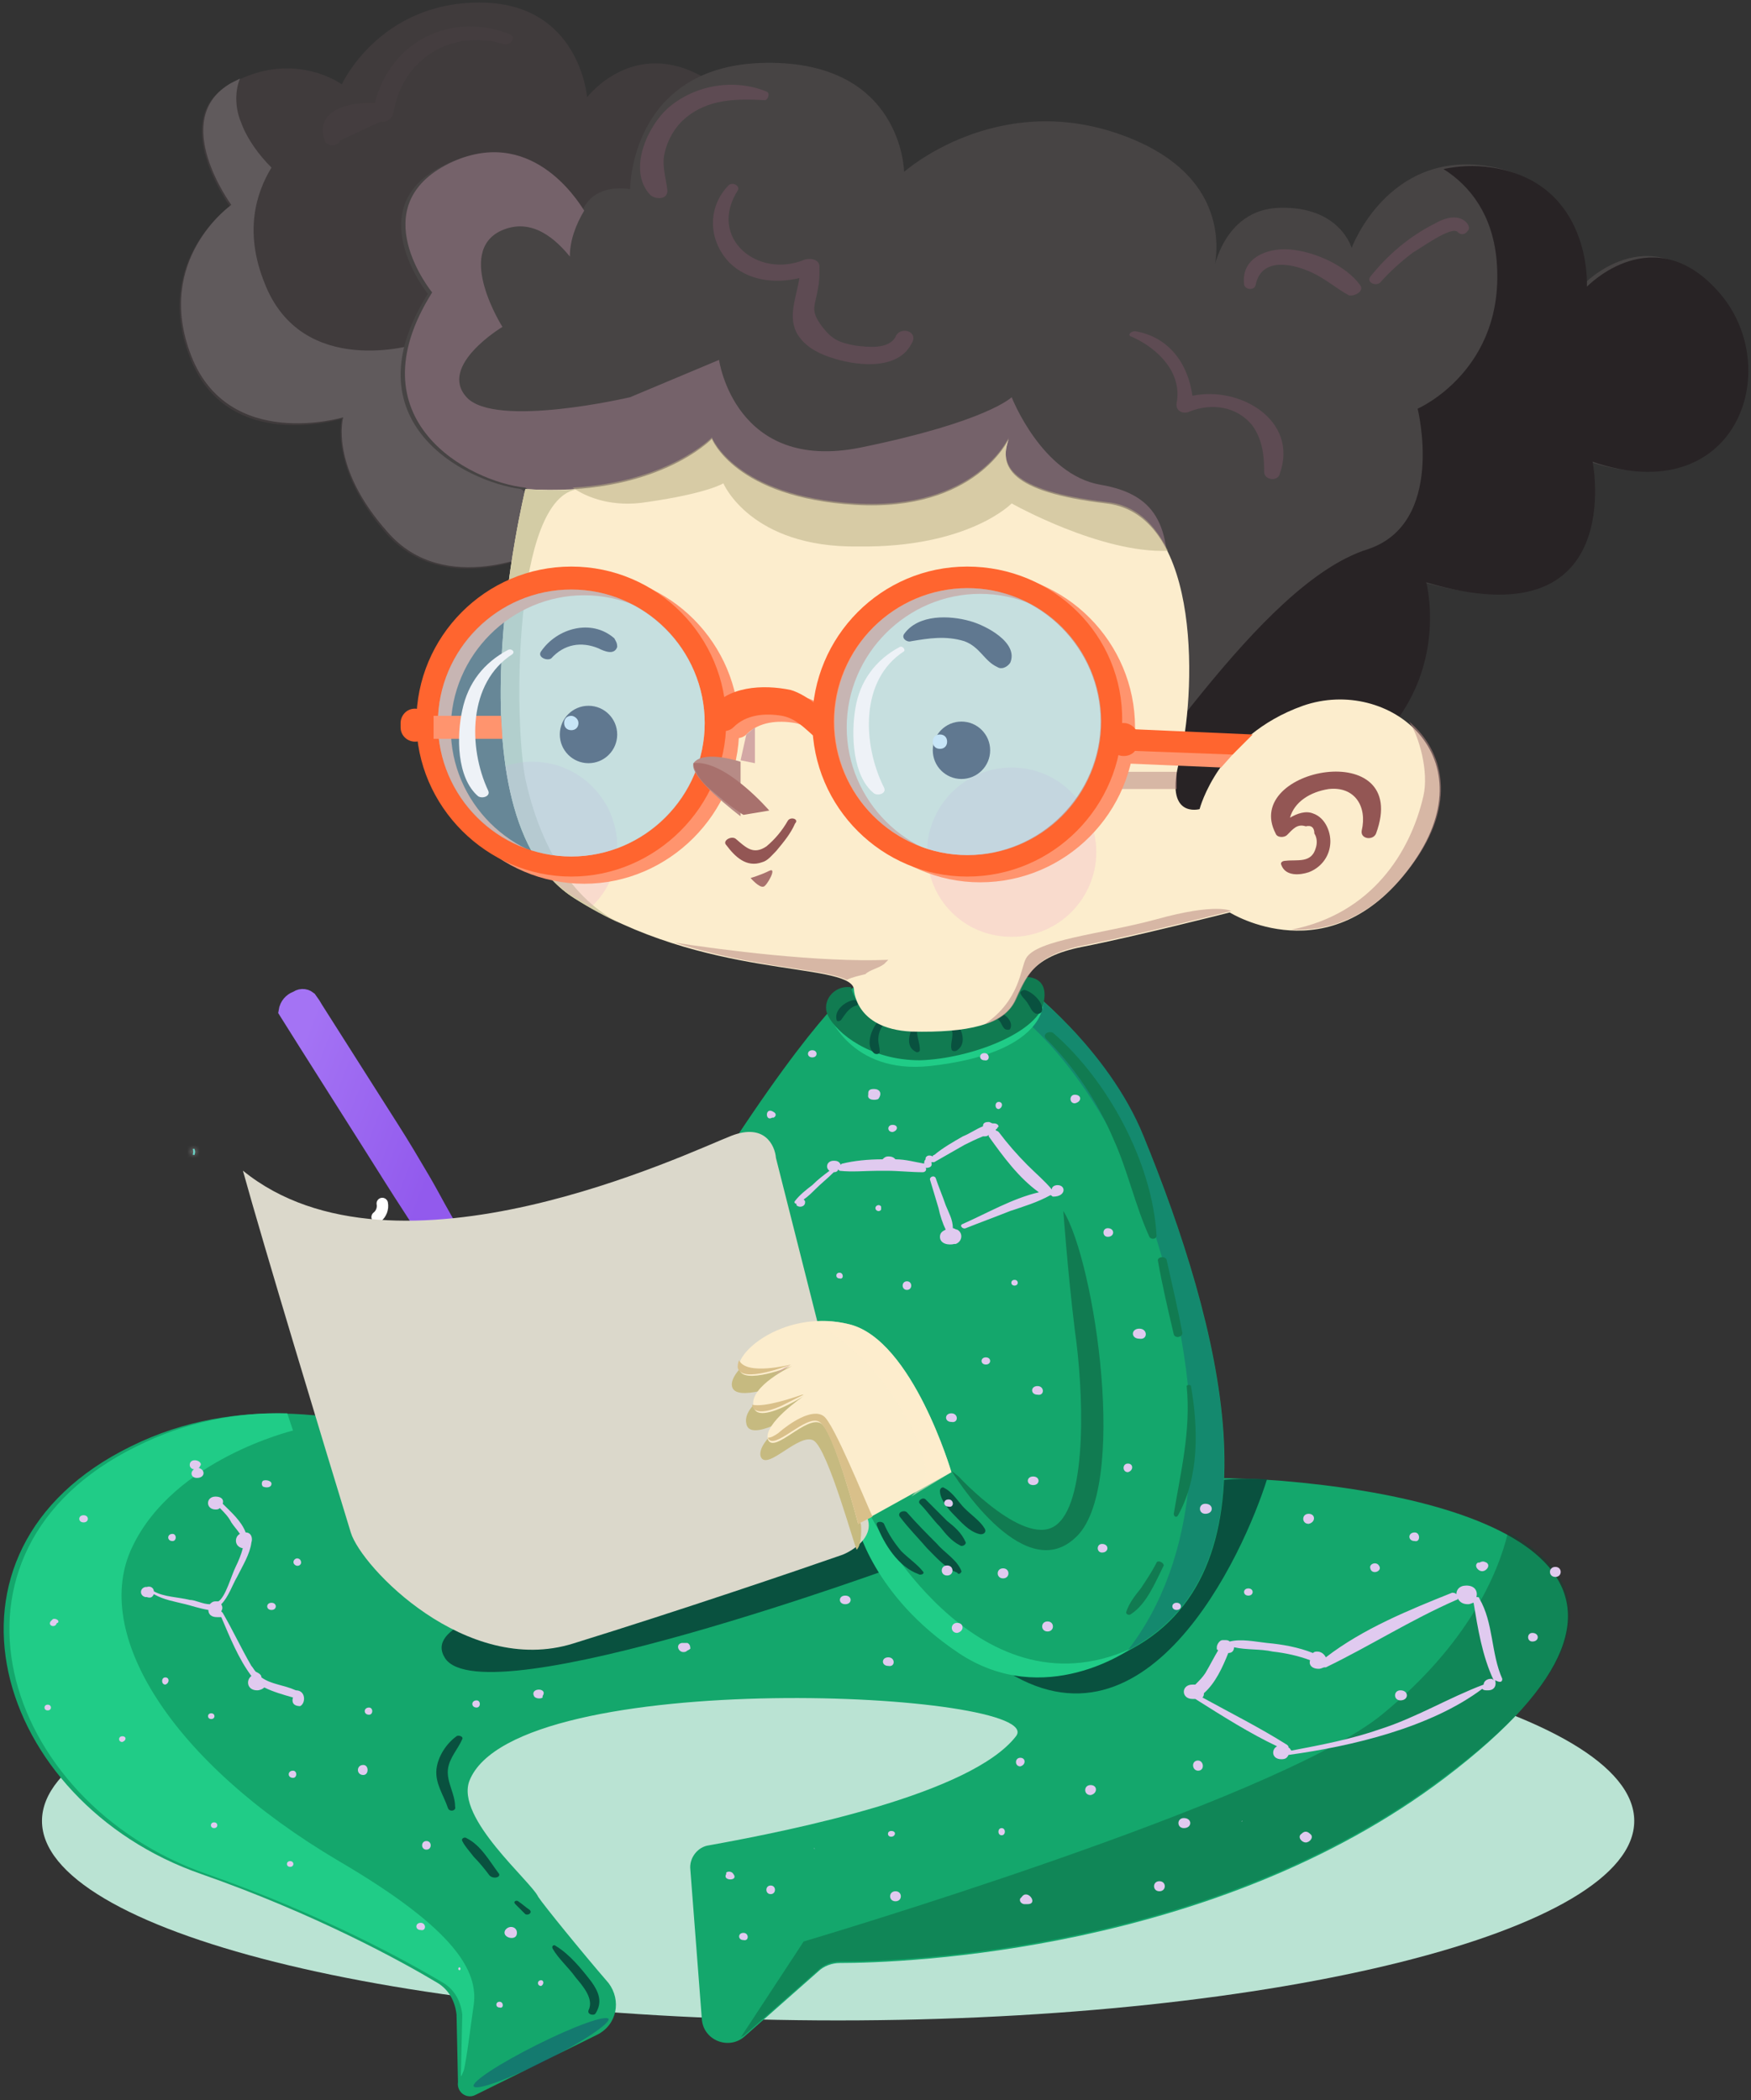 <svg width="276" height="331" viewBox="0 0 276 331" fill="none" xmlns="http://www.w3.org/2000/svg">
<rect x="0" y="0" width="276" height="331" fill="#333333" stroke="none"/>
<g clip-path="url(#clip0_0_882)">
<path d="M132.107 318.438C201.413 318.438 257.596 304.361 257.596 286.996C257.596 269.631 201.413 255.554 132.107 255.554C62.801 255.554 6.617 269.631 6.617 286.996C6.617 304.361 62.801 318.438 132.107 318.438Z" fill="#BAE3D3"/>
<path d="M73.996 280.662C81.232 262.339 165.57 266.637 160.143 273.649C153.134 282.697 125.549 288.352 111.756 290.841C109.948 291.067 108.591 292.876 108.817 294.686L110.626 318.211C110.852 321.604 114.922 323.187 117.409 320.925L128.94 310.746C129.845 309.841 131.202 309.389 132.332 309.389C142.733 309.389 191.572 307.579 227.749 280.209C268.901 248.994 237.02 236.326 201.973 233.386C170.77 230.898 151.551 240.398 151.551 240.398H93.894C93.894 240.398 54.325 211.218 20.635 227.957C-13.055 244.47 -0.845 284.055 31.714 295.365C49.803 301.698 63.369 309.163 69.022 312.556C70.831 313.687 71.735 315.496 71.962 317.532L72.188 328.164C71.962 329.747 73.544 330.878 74.901 330.199L94.12 320.699C97.285 319.116 97.964 315.27 95.929 312.556C91.633 307.579 85.754 300.341 84.85 298.984C83.719 296.496 71.735 286.543 73.996 280.662Z" fill="#14A76C"/>
<path d="M70.135 261.317C76.148 270.828 142.282 246.506 142.282 246.506L136.855 237.458C111.16 248.942 64.123 251.805 70.135 261.317Z" fill="#09513F"/>
<path opacity="0.34" d="M237.698 241.529C236.115 248.089 231.367 259.173 217.8 270.257C200.842 284.055 126.679 305.996 126.679 305.996L116.73 321.152C116.956 320.925 117.183 320.925 117.409 320.699L128.94 310.52C129.845 309.615 131.201 309.163 132.332 309.163C142.733 309.163 191.572 307.353 227.749 279.983C253.299 260.982 251.038 248.768 237.698 241.529Z" fill="#094930"/>
<path d="M72.64 327.259C72.867 327.033 72.867 326.807 73.093 326.354C73.545 324.771 74.449 317.306 74.675 315.949C75.354 310.747 71.962 304.187 53.421 293.329C26.967 277.721 14.305 257.363 20.862 243.791C27.419 229.993 46.186 225.469 46.186 225.469L45.281 222.755C37.368 222.529 29.228 224.112 21.54 227.957C-12.15 244.47 0.06 284.055 32.619 295.365C50.708 301.699 64.275 309.163 69.927 312.556C71.736 313.687 72.64 315.497 72.867 317.533L72.64 327.259Z" fill="#20CC87"/>
<path d="M166.697 256.685C166.697 256.685 170.088 231.351 199.708 233.16C196.091 244.696 180.489 279.531 156.748 262.114L166.697 256.685Z" fill="#09513F"/>
<path opacity="0.36" d="M95.929 318.211C95.477 317.532 90.502 319.342 84.623 322.283C78.745 325.223 74.222 328.164 74.675 328.842C75.127 329.521 80.101 327.711 85.98 324.771C91.859 321.83 96.155 318.89 95.929 318.211Z" fill="#152B75"/>
<path d="M93.216 312.33C91.633 310.294 89.824 308.032 87.563 306.675C87.337 306.449 86.885 306.675 87.111 307.127C88.016 308.711 89.598 310.068 90.729 311.651C91.859 313.009 93.668 315.044 92.764 316.854C92.538 317.533 93.668 317.759 93.894 317.306C95.025 315.497 94.347 313.913 93.216 312.33Z" fill="#09513F"/>
<path d="M83.493 301.02C82.815 300.568 82.362 300.115 81.684 299.663C81.458 299.437 80.78 299.663 81.232 300.115C81.684 300.568 82.362 301.246 82.815 301.699C83.267 301.925 83.945 301.472 83.493 301.02Z" fill="#09513F"/>
<path d="M78.518 295.139C77.161 293.329 75.805 290.841 73.543 289.71C73.317 289.484 72.639 289.71 72.865 290.162C73.317 291.067 73.996 291.746 74.674 292.651C75.578 293.556 76.483 294.686 77.161 295.591C77.839 296.27 79.196 295.817 78.518 295.139Z" fill="#09513F"/>
<path d="M70.604 278.852C70.83 277.043 72.186 275.686 72.865 274.102C73.091 273.65 72.186 273.424 71.96 273.65C70.378 274.781 69.021 276.817 68.795 278.852C68.569 281.114 69.925 282.924 70.604 284.96C70.83 285.638 71.96 285.412 71.734 284.734C71.734 282.698 70.378 280.888 70.604 278.852Z" fill="#09513F"/>
<path d="M134.594 155.574L161.274 155.121C161.274 155.121 174.615 165.074 180.267 179.098C192.477 208.957 202.2 246.958 178.458 259.852C148.838 275.912 135.498 240.172 135.498 240.172C135.498 240.172 50.934 237.458 50.708 236.553C50.482 235.648 47.995 199.004 47.995 199.004C47.995 199.004 90.955 219.136 109.496 189.504C127.81 160.098 134.594 155.574 134.594 155.574Z" fill="#14A76C"/>
<path opacity="0.24" d="M180.266 179.098C175.97 168.241 166.926 159.871 163.082 156.705L159.012 158.74C159.012 158.74 173.935 168.467 182.527 196.063C191.119 223.66 188.632 246.054 177.779 260.078C178.005 260.078 178.231 259.852 178.231 259.852C202.198 246.958 192.476 209.183 180.266 179.098Z" fill="#152B75"/>
<path d="M164.439 158.062C164.439 158.062 164.891 165.979 146.576 168.015C133.914 169.372 130.523 159.645 130.523 159.645L164.439 158.062Z" fill="#20CC87"/>
<path d="M151.099 232.708C151.099 232.708 161.953 244.47 166.701 240.172C171.449 236.101 170.771 218.909 169.414 209.635C168.284 200.361 167.605 190.861 167.605 190.861C172.58 198.778 178.006 234.97 169.414 242.434C161.048 250.125 149.969 231.803 149.969 231.803L151.099 232.708Z" fill="#117B51"/>
<path d="M137.308 239.041C137.308 239.041 153.588 270.935 178.234 259.852C178.234 259.852 164.667 269.578 151.101 260.53C137.534 251.482 135.047 240.172 135.047 240.172L137.308 239.041Z" fill="#20CC87"/>
<path d="M166.019 162.812C165.341 162.36 164.21 163.038 164.888 163.717C169.41 168.241 173.028 173.67 175.515 179.551C177.776 184.527 178.907 189.956 181.168 194.932C181.394 195.385 182.299 195.385 182.299 194.706C181.62 183.17 174.611 170.277 166.019 162.812Z" fill="#117B51"/>
<path d="M183.887 198.552C183.661 197.873 182.304 198.099 182.53 198.778C183.209 202.623 184.113 206.469 185.017 210.314C185.243 210.993 186.374 210.766 186.374 210.088C185.696 206.469 184.791 202.623 183.887 198.552Z" fill="#117B51"/>
<path d="M187.727 218.457C187.727 218.231 187.049 218.231 187.049 218.457C187.727 225.469 186.144 231.803 185.014 238.589C185.014 239.041 185.466 239.267 185.692 238.815C189.084 232.708 188.858 225.017 187.727 218.457Z" fill="#117B51"/>
<path d="M182.303 246.28C181.624 247.637 180.72 248.994 179.816 250.351C178.911 251.482 178.007 252.613 177.554 253.97C177.328 254.423 178.007 254.649 178.233 254.423C180.72 252.839 182.077 249.446 183.433 246.732C183.433 246.28 182.529 245.827 182.303 246.28Z" fill="#117B51"/>
<path d="M133.916 155.574C131.429 155.347 129.394 157.836 130.524 160.098C131.881 162.812 137.081 167.11 144.995 167.11C152.909 166.884 163.31 162.812 164.44 158.288C165.571 153.764 161.727 153.99 161.727 153.99C161.727 153.99 156.979 161.455 144.995 161.455C134.82 161.455 134.142 155.574 134.142 155.574H133.916Z" fill="#117B51"/>
<path d="M134.592 157.609C133.236 157.836 131.427 159.193 131.879 160.776C131.879 161.002 132.331 161.002 132.558 160.776C133.236 159.871 133.688 158.967 134.819 158.514C135.497 158.514 135.271 157.609 134.592 157.609Z" fill="#09513F"/>
<path d="M138.213 161.229C137.308 162.36 136.404 164.848 137.76 165.979C137.987 166.205 138.665 166.205 138.665 165.753C138.665 165.074 138.439 164.395 138.439 163.943C138.439 163.038 138.665 162.359 139.117 161.681C139.569 161.002 138.665 160.776 138.213 161.229Z" fill="#09513F"/>
<path d="M144.544 162.586C144.77 161.907 143.866 161.907 143.64 162.36C143.188 163.491 142.962 165.074 144.318 165.753C144.544 165.979 144.997 165.753 144.997 165.527C144.997 164.396 144.544 163.491 144.544 162.586Z" fill="#09513F"/>
<path d="M151.098 161.681C150.872 161.229 149.967 161.455 149.967 162.133C150.42 163.264 149.741 164.395 149.967 165.3C149.967 165.753 150.646 165.753 150.872 165.526C152.229 164.622 151.776 162.812 151.098 161.681Z" fill="#09513F"/>
<path d="M156.301 159.645C156.075 159.645 156.075 160.098 156.301 160.098C156.753 160.324 157.205 160.55 157.431 160.776C157.884 161.229 157.883 161.681 158.336 162.133C158.562 162.36 159.24 162.36 159.24 162.133C159.918 160.776 157.657 158.967 156.301 159.645Z" fill="#09513F"/>
<path d="M161.502 156.026C161.276 156.026 160.824 156.252 160.824 156.478C161.05 157.157 161.502 157.383 161.955 158.062C162.407 158.74 162.633 159.419 163.085 159.645C163.311 159.871 163.989 159.871 164.216 159.419C164.668 158.062 162.633 156.252 161.502 156.026Z" fill="#09513F"/>
<path d="M145.445 247.637C144.541 246.506 143.184 245.601 142.054 244.47C140.923 243.113 140.019 241.756 139.341 240.172C139.114 239.72 137.984 239.72 138.21 240.398C139.341 243.339 141.602 246.958 144.767 248.089C144.993 248.315 145.898 248.089 145.445 247.637Z" fill="#09513F"/>
<path d="M151.552 247.637C150.873 245.827 148.838 244.696 147.708 243.339C146.125 241.756 144.542 240.172 142.96 238.363C142.507 237.91 141.377 238.363 141.829 239.041C143.186 240.851 144.768 242.434 146.125 244.018C147.482 245.375 149.064 247.185 150.873 247.863C151.099 248.316 151.552 247.863 151.552 247.637Z" fill="#09513F"/>
<path d="M149.29 239.72C148.16 238.589 147.029 237.458 145.899 236.327C145.446 235.875 144.542 236.553 144.994 237.006C146.125 238.137 147.029 239.494 148.16 240.625C149.064 241.756 149.969 242.887 151.325 243.565C151.551 243.792 152.23 243.565 152.23 243.113C151.551 241.53 150.421 240.625 149.29 239.72Z" fill="#09513F"/>
<path d="M155.168 240.851C154.49 239.72 153.133 238.815 152.002 237.684C151.098 236.779 150.194 235.196 148.837 234.517C148.611 234.291 148.159 234.517 148.159 234.97C148.159 236.327 149.515 237.91 150.42 238.815C151.55 239.946 152.681 241.303 154.264 241.756C154.942 241.982 155.62 241.53 155.168 240.851Z" fill="#09513F"/>
<path d="M150.874 193.801C150.648 193.801 150.421 193.575 150.195 193.575C150.195 192.218 149.517 191.087 149.065 189.956C148.613 188.599 147.934 187.015 147.482 185.658C147.256 185.206 146.578 185.432 146.578 185.884C147.03 187.468 147.482 188.825 147.934 190.408C148.16 191.539 148.613 192.897 149.065 193.801C148.613 194.028 148.16 194.254 148.16 194.932C148.16 196.063 149.517 196.29 150.421 196.063C150.421 196.063 150.422 196.063 150.648 196.063C151.778 195.611 151.778 194.254 150.874 193.801Z" fill="#E0CAEF"/>
<path d="M166.697 186.789C166.245 186.789 165.793 187.015 165.793 187.468C164.662 186.111 163.305 184.98 161.949 183.622C160.366 182.039 158.783 180.229 157.427 178.42C157.201 178.194 156.974 178.194 156.974 178.194V177.967C156.974 177.967 157.2 177.967 157.2 177.741C157.653 177.515 157.2 177.063 156.748 177.063H156.522C156.296 177.063 156.07 176.836 155.844 176.836C155.166 176.836 154.939 177.063 154.939 177.515C153.809 177.967 152.905 178.646 151.774 179.098C150.191 180.003 148.608 180.908 147.252 182.039C147.026 182.039 147.026 182.265 147.026 182.265C146.573 182.039 146.121 182.039 145.895 182.491C145.895 182.491 145.895 182.491 145.895 182.718C145.669 182.944 145.669 183.17 145.669 183.396C144.312 183.17 142.73 182.718 141.147 182.718C140.921 182.491 140.695 182.265 140.016 182.265C139.564 182.265 139.338 182.491 139.112 182.718C136.851 182.718 134.59 182.944 132.781 183.396C132.781 183.396 132.555 183.396 132.555 183.622C132.329 183.17 132.103 182.944 131.424 182.944C130.294 182.944 130.068 184.075 130.746 184.527C129.842 185.206 128.937 185.884 128.033 186.789C127.128 187.468 125.998 188.373 125.319 189.277C125.093 189.504 125.319 189.73 125.545 189.73C125.545 189.73 125.545 189.73 125.545 189.956C125.998 190.408 126.902 190.182 126.902 189.504C126.902 189.277 126.902 189.277 126.676 189.051C127.354 188.599 128.033 187.92 128.485 187.468C129.389 186.563 130.52 185.658 131.424 184.753C131.876 184.753 132.103 184.527 132.103 184.301L132.329 184.527C134.364 184.753 136.399 184.527 138.434 184.527C138.66 184.527 138.886 184.527 139.112 184.527C139.338 184.527 139.338 184.527 139.564 184.527H139.79C141.599 184.527 143.634 184.753 145.443 184.753C145.895 184.753 146.121 184.301 145.895 184.075C146.573 184.075 147.026 183.849 146.8 183.17C147.026 183.17 147.026 183.17 147.252 183.17C148.835 182.265 150.417 181.36 152 180.456C152.904 180.003 153.809 179.551 154.939 179.098H155.166C155.392 179.098 155.618 179.098 155.844 178.872C155.844 178.872 155.844 178.872 155.844 179.098C158.105 182.265 160.592 185.658 163.758 187.92C159.688 188.825 155.392 191.313 151.774 192.897C151.096 193.123 151.774 193.801 152.226 193.575C154.487 192.67 156.974 191.766 159.235 190.861C161.27 190.182 163.531 189.504 165.566 188.373C165.793 188.373 165.793 188.599 166.019 188.599C168.054 188.599 168.054 186.789 166.697 186.789Z" fill="#E0CAEF"/>
<path d="M155.395 213.933C154.491 213.933 154.491 215.063 155.395 215.063C156.299 215.063 156.299 213.933 155.395 213.933Z" fill="#E0CAEF"/>
<path d="M159.916 201.718C159.238 201.718 159.238 202.623 159.916 202.623C160.594 202.623 160.594 201.718 159.916 201.718Z" fill="#E0CAEF"/>
<path d="M142.957 201.945C142.052 201.945 142.052 203.301 142.957 203.301C143.861 203.301 143.861 201.945 142.957 201.945Z" fill="#E0CAEF"/>
<path d="M138.889 190.182C138.889 190.182 138.663 190.182 138.889 190.182C138.663 189.73 137.985 189.956 137.985 190.408C137.985 190.86 138.663 191.086 138.889 190.634C138.889 190.408 138.889 190.408 138.889 190.182Z" fill="#E0CAEF"/>
<path d="M132.331 200.587C131.653 200.587 131.653 201.492 132.331 201.492C133.009 201.718 133.009 200.587 132.331 200.587Z" fill="#E0CAEF"/>
<path d="M121.929 175.253C120.572 174.348 120.572 176.835 121.703 176.157C121.703 176.157 121.703 176.157 121.929 176.157C122.381 175.931 122.381 175.479 121.929 175.253Z" fill="#E0CAEF"/>
<path d="M128.033 165.526C127.129 165.526 127.129 166.657 128.033 166.657C128.937 166.657 128.937 165.526 128.033 165.526Z" fill="#E0CAEF"/>
<path d="M140.698 177.289C139.794 177.289 139.794 178.419 140.698 178.419C141.603 178.193 141.603 177.289 140.698 177.289Z" fill="#E0CAEF"/>
<path d="M162.854 232.708C161.724 232.708 161.724 234.064 162.854 234.064C163.984 234.064 163.984 232.708 162.854 232.708Z" fill="#E0CAEF"/>
<path d="M163.535 218.457C162.405 218.457 162.405 219.814 163.535 219.814C164.665 220.04 164.665 218.457 163.535 218.457Z" fill="#E0CAEF"/>
<path d="M149.968 222.755C148.837 222.755 148.837 224.111 149.968 224.111C151.098 224.337 151.098 222.755 149.968 222.755Z" fill="#E0CAEF"/>
<path d="M46.637 266.411C46.637 266.411 46.41 266.411 46.637 266.411C44.602 265.507 42.793 265.507 41.21 264.376C41.21 263.923 40.758 263.697 40.306 263.471C40.08 263.245 39.853 262.792 39.627 262.566C38.044 259.852 36.688 256.911 35.105 254.197L34.879 253.971C35.105 253.518 35.105 253.292 34.879 252.84C36.01 251.709 36.688 249.673 37.366 248.542C38.271 246.732 39.401 244.922 39.627 243.113C39.853 242.434 39.627 241.53 38.723 241.53C38.045 239.72 36.462 238.363 35.105 237.006C35.331 236.327 34.879 235.875 33.975 235.875C32.392 235.875 32.392 237.91 33.975 237.91C34.201 237.91 34.427 237.91 34.653 237.684C35.331 238.363 36.01 239.041 36.462 239.946C36.914 240.625 37.366 241.077 37.819 241.756C36.914 242.208 36.914 243.792 38.271 244.018C38.045 244.923 37.592 246.053 37.14 246.958C36.462 248.315 35.557 251.708 34.427 252.387C34.201 252.387 34.201 252.387 33.975 252.387C33.522 252.387 33.296 252.613 33.07 252.84C31.94 252.84 30.809 252.161 29.905 252.161C28.096 251.708 25.835 251.709 24.252 250.804C24.252 250.351 23.8 249.899 23.122 250.125C23.122 250.125 23.122 250.125 22.895 250.125C21.991 250.351 21.991 251.482 22.895 251.709C22.895 251.709 22.895 251.709 23.122 251.709C23.8 251.935 24.026 251.708 24.252 251.256C25.835 252.161 27.418 252.387 29.226 252.84C30.131 253.066 31.487 253.518 32.844 253.744C32.844 254.423 33.296 254.875 34.201 254.875C34.427 254.875 34.653 254.875 34.879 254.875C36.236 258.042 37.592 261.435 39.627 264.15C38.723 264.828 38.949 266.411 40.532 266.411C40.984 266.411 41.436 266.185 41.662 265.959C43.019 266.638 44.602 267.09 46.184 267.542C45.958 268.221 46.184 268.9 47.315 268.9C48.219 268.447 48.219 266.411 46.637 266.411Z" fill="#E0CAEF"/>
<path d="M42.795 252.613C41.89 252.613 41.89 253.744 42.795 253.744C43.699 253.744 43.699 252.613 42.795 252.613Z" fill="#E0CAEF"/>
<path d="M47.315 245.827C46.637 245.149 45.732 246.279 46.636 246.731C47.089 246.958 47.767 246.505 47.315 245.827Z" fill="#E0CAEF"/>
<path d="M41.438 233.386C41.438 233.386 41.438 233.612 41.438 233.386C41.212 233.612 41.212 234.064 41.438 234.291C41.89 234.517 42.794 234.517 42.794 233.838C42.794 233.386 41.89 233.16 41.438 233.386Z" fill="#E0CAEF"/>
<path d="M33.297 270.031C32.619 270.031 32.619 270.935 33.297 270.935C33.975 270.935 33.975 270.031 33.297 270.031Z" fill="#E0CAEF"/>
<path d="M19.278 273.65C18.599 273.65 18.599 274.554 19.278 274.554C19.956 274.328 19.956 273.65 19.278 273.65Z" fill="#E0CAEF"/>
<path d="M26.061 264.376C25.383 264.376 25.383 265.506 26.061 265.506C26.74 265.28 26.74 264.376 26.061 264.376Z" fill="#E0CAEF"/>
<path d="M8.199 255.328C7.973 255.328 7.973 255.328 8.199 255.328C7.295 256.006 8.425 256.684 8.877 256.006C8.877 256.006 8.877 255.78 9.103 255.78C9.556 255.328 8.425 254.876 8.199 255.328Z" fill="#E0CAEF"/>
<path d="M7.52 268.674C6.842 268.674 6.842 269.578 7.52 269.578C8.199 269.578 8.199 268.674 7.52 268.674Z" fill="#E0CAEF"/>
<path d="M13.172 238.815C12.268 238.815 12.268 239.946 13.172 239.946C14.076 239.946 14.076 238.815 13.172 238.815Z" fill="#E0CAEF"/>
<path d="M31.262 231.351C31.262 231.351 31.488 231.351 31.488 231.124C31.714 230.898 31.714 230.672 31.488 230.446C31.036 229.993 29.905 229.993 29.905 230.898C29.905 231.351 30.357 231.577 30.583 231.577C29.905 232.029 30.131 232.934 31.036 232.934C32.392 232.934 32.392 231.577 31.262 231.351Z" fill="#E0CAEF"/>
<path d="M27.192 241.756C26.288 241.756 26.288 242.886 27.192 242.886C27.87 242.886 27.87 241.756 27.192 241.756Z" fill="#E0CAEF"/>
<path d="M57.263 278.174C56.132 278.174 56.132 279.756 57.263 279.756C58.167 279.756 58.167 278.174 57.263 278.174Z" fill="#E0CAEF"/>
<path d="M58.168 269.126C57.264 269.126 57.264 270.256 58.168 270.256C58.846 270.256 58.846 269.126 58.168 269.126Z" fill="#E0CAEF"/>
<path d="M46.187 279.079C45.283 279.079 45.283 280.209 46.187 280.209C46.865 280.209 46.865 279.079 46.187 279.079Z" fill="#E0CAEF"/>
<path d="M45.734 293.329C45.055 293.329 45.055 294.234 45.734 294.234C46.412 294.234 46.412 293.329 45.734 293.329Z" fill="#E0CAEF"/>
<path d="M33.748 287.222C33.07 287.222 33.07 288.126 33.748 288.126C34.426 288.126 34.426 287.222 33.748 287.222Z" fill="#E0CAEF"/>
<path d="M66.309 303.056C65.405 303.056 65.405 304.186 66.309 304.186C67.213 304.412 67.213 303.056 66.309 303.056Z" fill="#E0CAEF"/>
<path d="M67.213 290.163C66.309 290.163 66.309 291.519 67.213 291.519C68.117 291.519 68.117 290.163 67.213 290.163Z" fill="#E0CAEF"/>
<path d="M79.649 304.187C78.971 305.317 81.231 305.995 81.457 304.865C81.683 303.735 80.327 303.282 79.649 304.187Z" fill="#E0CAEF"/>
<path d="M78.744 315.497C78.066 315.497 78.066 316.401 78.744 316.401C79.422 316.627 79.422 315.497 78.744 315.497Z" fill="#E0CAEF"/>
<path d="M72.412 310.068C72.186 310.068 72.186 310.52 72.412 310.52C72.637 310.52 72.637 310.068 72.412 310.068Z" fill="#E0CAEF"/>
<path d="M85.302 312.104C84.624 312.104 84.624 313.008 85.302 313.008C85.754 312.782 85.754 312.104 85.302 312.104Z" fill="#E0CAEF"/>
<path d="M84.172 267.316C84.398 267.768 85.302 267.768 85.528 267.542C85.528 267.542 85.528 267.542 85.528 267.316C86.433 265.959 83.494 265.959 84.172 267.316Z" fill="#E0CAEF"/>
<path d="M75.126 267.995C74.222 267.995 74.222 269.125 75.126 269.125C75.804 269.125 75.804 267.995 75.126 267.995Z" fill="#E0CAEF"/>
<path d="M108.362 258.947C108.136 258.947 107.684 258.947 107.458 258.947C106.328 259.173 107.006 260.755 108.136 260.303C108.362 260.077 108.588 260.077 108.814 259.851C108.814 259.625 108.815 259.173 108.362 258.947Z" fill="#E0CAEF"/>
<path d="M133.234 251.482C132.104 251.482 132.104 252.839 133.234 252.839C134.364 252.839 134.364 251.482 133.234 251.482Z" fill="#E0CAEF"/>
<path d="M140.018 261.209C138.888 261.209 138.888 262.565 140.018 262.565C141.149 262.791 141.149 261.209 140.018 261.209Z" fill="#E0CAEF"/>
<path d="M157.883 288.127C157.205 288.127 157.205 289.257 157.883 289.257C158.561 289.257 158.561 288.127 157.883 288.127Z" fill="#E0CAEF"/>
<path d="M160.822 277.043C159.917 277.043 159.917 278.399 160.822 278.399C161.726 278.173 161.726 277.043 160.822 277.043Z" fill="#E0CAEF"/>
<path d="M171.901 281.341C170.771 281.341 170.771 282.923 171.901 282.923C173.031 282.697 173.031 281.341 171.901 281.341Z" fill="#E0CAEF"/>
<path d="M128.261 291.293C128.261 291.293 128.261 291.518 128.261 291.293C128.485 291.518 128.485 291.293 128.261 291.293Z" fill="#E0CAEF"/>
<path d="M140.47 288.579C139.792 288.579 139.792 289.483 140.47 289.483C141.148 289.483 141.374 288.579 140.47 288.579Z" fill="#E0CAEF"/>
<path d="M141.15 298.08C140.02 298.08 140.02 299.662 141.15 299.662C142.28 299.662 142.28 298.08 141.15 298.08Z" fill="#E0CAEF"/>
<path d="M121.477 297.175C120.573 297.175 120.573 298.531 121.477 298.531C122.381 298.531 122.381 297.175 121.477 297.175Z" fill="#E0CAEF"/>
<path d="M117.182 304.639C116.278 304.639 116.278 305.77 117.182 305.77C118.086 305.996 118.086 304.639 117.182 304.639Z" fill="#E0CAEF"/>
<path d="M115.599 295.365C115.373 294.913 114.695 294.913 114.469 295.139V295.365C113.79 296.495 116.503 296.495 115.599 295.365Z" fill="#E0CAEF"/>
<path d="M236.795 264.602C234.986 260.53 235.438 255.78 233.177 251.935C233.177 251.709 232.951 251.709 232.725 251.709C232.951 250.804 232.499 249.899 231.142 249.899C230.012 249.899 229.559 250.578 229.559 251.256C229.333 251.03 229.107 251.03 228.881 251.03C222.098 253.744 214.862 256.685 208.984 261.209C208.757 260.757 208.305 260.304 207.627 260.304C207.401 260.304 207.175 260.304 206.949 260.53C204.688 259.626 202.2 259.173 199.713 258.947C197.678 258.721 195.643 258.268 193.834 258.721C193.608 258.495 193.382 258.495 192.93 258.495H192.704C192.252 258.495 191.799 259.173 191.799 259.626V259.852C191.799 260.078 192.026 260.078 192.026 260.078C191.347 261.209 190.669 262.566 189.991 263.697C189.538 264.376 189.086 264.828 188.408 265.507C188.182 265.507 188.182 265.507 187.956 265.507C186.147 265.507 186.147 267.769 187.956 267.769C188.182 267.769 188.408 267.769 188.408 267.769C192.704 270.483 197 273.198 201.296 275.233C200.391 275.686 200.391 277.269 201.974 277.269C202.653 277.269 202.879 277.043 203.105 276.591C213.053 275.233 225.489 272.293 233.629 266.185C233.855 266.412 234.082 266.412 234.534 266.412C235.664 266.412 235.89 265.507 235.664 264.828C236.569 265.281 236.795 265.054 236.795 264.602ZM234.986 264.602C234.308 264.602 233.855 265.054 233.855 265.507C228.429 267.543 223.228 270.709 217.576 272.519C213.054 274.102 208.305 275.007 203.557 275.912C203.331 275.686 203.331 275.46 203.105 275.46C203.105 275.233 203.105 275.233 202.879 275.007C198.583 272.293 194.06 270.031 189.538 267.543C189.764 267.316 189.764 267.09 189.764 266.864C191.573 265.281 192.704 262.792 193.608 260.53C194.287 260.53 194.513 260.078 194.513 259.626C196.548 260.078 198.583 259.852 200.618 260.304C202.653 260.53 204.687 260.983 206.496 261.661C206.27 262.34 206.723 263.019 207.853 263.019C208.305 263.019 208.531 262.792 208.757 262.792H208.984C215.993 259.399 222.324 255.328 229.559 252.161C229.785 252.161 229.786 251.935 229.786 251.935C230.012 252.387 230.464 252.84 231.368 252.84C231.82 252.84 232.047 252.613 232.273 252.613C232.951 256.685 233.629 260.983 235.438 264.828C235.212 264.602 235.212 264.602 234.986 264.602Z" fill="#E0CAEF"/>
<path d="M217.347 246.732C216.895 246.054 215.765 246.506 215.991 247.184C216.217 248.314 218.025 247.636 217.347 246.732Z" fill="#E0CAEF"/>
<path d="M206.269 238.589C205.139 238.589 205.139 240.171 206.269 240.171C207.399 239.945 207.399 238.589 206.269 238.589Z" fill="#E0CAEF"/>
<path d="M223.001 241.53C221.87 241.53 221.87 242.886 223.001 242.886C223.905 243.112 223.905 241.53 223.001 241.53Z" fill="#E0CAEF"/>
<path d="M196.771 250.351C195.866 250.351 195.866 251.482 196.771 251.482C197.675 251.482 197.675 250.351 196.771 250.351Z" fill="#E0CAEF"/>
<path d="M195.865 286.996C195.641 286.996 195.641 287.22 195.865 286.996C195.865 287.22 195.865 286.996 195.865 286.996Z" fill="#E0CAEF"/>
<path d="M188.631 277.495C187.727 277.721 187.953 279.078 188.857 279.078C189.987 279.078 189.761 277.269 188.631 277.495Z" fill="#E0CAEF"/>
<path d="M182.752 296.496C181.622 296.496 181.622 298.079 182.752 298.079C183.882 298.079 183.882 296.496 182.752 296.496Z" fill="#E0CAEF"/>
<path d="M206.495 289.031C206.043 288.579 205.59 288.579 205.138 289.031C204.46 289.483 205.138 290.388 205.817 290.388C206.495 290.388 207.173 289.483 206.495 289.031Z" fill="#E0CAEF"/>
<path d="M186.598 286.543C185.467 286.543 185.467 288.126 186.598 288.126C187.954 288.126 187.954 286.543 186.598 286.543Z" fill="#E0CAEF"/>
<path d="M161.048 298.984L160.822 299.21C160.596 299.662 161.048 300.114 161.5 300.114C161.726 300.114 161.726 300.114 161.952 300.114C163.761 300.114 161.952 297.628 161.048 298.984Z" fill="#E0CAEF"/>
<path d="M241.541 257.364C240.637 257.364 240.637 258.72 241.541 258.72C242.672 258.72 242.672 257.364 241.541 257.364Z" fill="#E0CAEF"/>
<path d="M220.742 266.411C219.612 266.411 219.612 267.994 220.742 267.994C222.099 267.994 222.099 266.411 220.742 266.411Z" fill="#E0CAEF"/>
<path d="M234.307 246.28C233.855 246.054 233.629 246.054 233.177 246.28C233.177 246.28 233.177 246.28 232.95 246.28C232.272 246.732 232.95 247.636 233.629 247.636C234.307 247.636 234.985 246.732 234.307 246.28Z" fill="#E0CAEF"/>
<path d="M245.159 246.958C244.029 246.958 244.029 248.541 245.159 248.541C246.289 248.541 246.289 246.958 245.159 246.958Z" fill="#E0CAEF"/>
<path d="M158.108 247.185C156.978 247.185 156.978 248.767 158.108 248.767C159.239 248.767 159.239 247.185 158.108 247.185Z" fill="#E0CAEF"/>
<path d="M165.118 255.554C163.988 255.554 163.988 257.136 165.118 257.136C166.249 257.136 166.249 255.554 165.118 255.554Z" fill="#E0CAEF"/>
<path d="M150.874 255.78C149.743 255.78 149.743 257.363 150.874 257.363C152.004 257.136 152.004 255.78 150.874 255.78Z" fill="#E0CAEF"/>
<path d="M149.289 246.732C148.158 246.732 148.158 248.315 149.289 248.315C150.419 248.315 150.419 246.732 149.289 246.732Z" fill="#E0CAEF"/>
<path d="M149.514 236.327C148.61 236.327 148.61 237.457 149.514 237.457C150.419 237.683 150.419 236.327 149.514 236.327Z" fill="#E0CAEF"/>
<path d="M173.708 243.339C172.804 243.339 172.804 244.696 173.708 244.696C174.838 244.696 174.838 243.339 173.708 243.339Z" fill="#E0CAEF"/>
<path d="M185.467 252.613C184.563 252.613 184.563 253.744 185.467 253.744C186.371 253.744 186.371 252.613 185.467 252.613Z" fill="#E0CAEF"/>
<path d="M189.987 237.006C188.857 237.006 188.857 238.588 189.987 238.588C191.343 238.588 191.343 237.006 189.987 237.006Z" fill="#E0CAEF"/>
<path d="M177.78 230.672C176.876 230.672 176.876 232.028 177.78 232.028C178.685 231.802 178.685 230.672 177.78 230.672Z" fill="#E0CAEF"/>
<path d="M174.612 193.575C173.708 193.575 173.708 194.932 174.612 194.932C175.742 194.932 175.742 193.575 174.612 193.575Z" fill="#E0CAEF"/>
<path d="M179.589 209.409C178.233 209.409 178.233 210.992 179.589 210.992C180.945 211.218 180.945 209.409 179.589 209.409Z" fill="#E0CAEF"/>
<path d="M169.414 172.539C168.51 172.539 168.51 173.895 169.414 173.895C170.545 173.669 170.545 172.539 169.414 172.539Z" fill="#E0CAEF"/>
<path d="M157.429 173.669C156.751 173.669 156.751 174.8 157.429 174.8C158.107 174.574 158.107 173.669 157.429 173.669Z" fill="#E0CAEF"/>
<path d="M155.168 165.979C154.263 165.979 154.263 167.109 155.168 167.109C156.072 167.335 156.072 165.979 155.168 165.979Z" fill="#E0CAEF"/>
<path d="M137.76 171.634C137.082 171.634 136.856 171.86 136.856 172.312V172.538C136.629 173.442 137.986 173.442 138.438 173.216C139.116 172.312 138.664 171.634 137.76 171.634Z" fill="#E0CAEF"/>
<path d="M73.428 194.425C73.531 194.353 73.639 194.288 73.751 194.23C77.42 192.998 80.657 197.042 80.657 197.042C79.288 196.163 78.653 196.137 76.77 196.886C74.887 197.634 73.393 195.609 73.393 195.609C73.276 195.556 73.168 195.484 73.072 195.398C73.259 195.103 73.381 194.771 73.428 194.425V194.425Z" fill="url(#paint0_linear_0_882)"/>
<path d="M71.532 195.079C71.795 194.671 71.928 194.194 71.915 193.709C72.254 193.82 72.588 193.948 72.914 194.093L72.54 195.329C72.203 195.256 71.871 195.165 71.532 195.079Z" fill="#4CD0C0"/>
<path d="M70.762 194.889L70.773 194.826L70.733 194.767C69.011 192.085 67.565 189.126 65.973 186.42C64.381 183.715 62.737 180.917 61.015 178.235C60.912 178.07 49.186 159.625 49.091 159.466C48.812 158.968 48.502 158.488 48.161 158.03C48.024 157.922 47.852 157.866 47.677 157.874C47.501 157.881 47.335 157.951 47.207 158.071L47.129 158.121C46.86 158.187 46.612 158.321 46.41 158.51C46.207 158.699 46.056 158.936 45.971 159.2L45.959 159.262L45.996 159.321C47.48 161.744 60.663 182.483 62.147 184.885C64.379 188.469 66.825 192.059 69.054 195.729L69.097 195.797L69.164 195.81C69.528 195.898 69.912 195.847 70.24 195.667C70.383 195.588 70.505 195.476 70.595 195.341C70.686 195.206 70.743 195.051 70.762 194.889ZM62.331 184.772C60.858 182.402 47.708 161.678 46.218 159.258C46.307 159.04 46.446 158.846 46.624 158.691C46.802 158.537 47.014 158.427 47.242 158.37L47.33 158.313C47.584 158.149 47.76 158.06 47.98 158.199C48.307 158.641 48.608 159.101 48.881 159.578L56.465 171.515L60.812 178.336C62.526 180.996 64.159 183.773 65.738 186.456C65.749 186.475 65.76 186.494 65.771 186.512C67.359 189.213 68.806 192.151 70.52 194.823C70.302 195.472 69.947 195.6 69.199 195.549C66.983 191.903 64.563 188.335 62.331 184.772Z" fill="url(#paint1_linear_0_882)"/>
<path d="M62.331 184.772C60.858 182.402 47.708 161.678 46.218 159.258C46.307 159.04 46.446 158.846 46.624 158.691C46.802 158.537 47.014 158.427 47.242 158.37L47.33 158.313C47.584 158.149 47.76 158.06 47.98 158.199C48.307 158.641 48.608 159.101 48.881 159.578L56.465 171.515L60.812 178.336C62.526 180.996 64.159 183.773 65.738 186.456L65.771 186.512C67.359 189.213 68.806 192.151 70.52 194.823C70.302 195.472 69.947 195.6 69.199 195.549C66.983 191.903 64.563 188.335 62.331 184.772Z" fill="url(#paint2_linear_0_882)"/>
<path d="M65.771 186.512C67.359 189.213 68.806 192.151 70.52 194.823C70.302 195.472 69.947 195.6 69.199 195.549C66.983 191.903 64.563 188.335 62.331 184.772C60.858 182.402 47.708 161.678 46.218 159.258C46.307 159.04 46.446 158.846 46.624 158.691C46.802 158.537 47.014 158.427 47.242 158.37L47.33 158.313C47.584 158.149 47.76 158.06 47.98 158.199C48.307 158.641 48.608 159.101 48.881 159.578L56.465 171.515L60.812 178.336C62.526 180.996 64.159 183.773 65.738 186.456M65.771 186.512L65.738 186.456M65.771 186.512C65.76 186.494 65.749 186.475 65.738 186.456M70.762 194.889L70.773 194.826L70.733 194.767C69.011 192.085 67.565 189.126 65.973 186.42C64.381 183.715 62.737 180.917 61.015 178.235C60.912 178.07 49.186 159.625 49.091 159.466C48.812 158.968 48.502 158.488 48.161 158.03C48.024 157.922 47.852 157.866 47.677 157.874C47.501 157.881 47.335 157.951 47.207 158.071L47.129 158.121C46.86 158.187 46.612 158.321 46.41 158.51C46.207 158.699 46.056 158.936 45.971 159.2L45.959 159.262L45.996 159.321C47.48 161.744 60.663 182.483 62.147 184.885C64.379 188.469 66.825 192.059 69.054 195.729L69.097 195.797L69.164 195.81C69.528 195.898 69.912 195.847 70.24 195.667C70.383 195.588 70.505 195.476 70.595 195.341C70.686 195.206 70.743 195.051 70.762 194.889Z" stroke="url(#paint3_linear_0_882)" stroke-width="4" stroke-miterlimit="10"/>
<mask id="path-116-inside-1_0_882" fill="white">
<path d="M30.639 182.058L30.373 181.978C30.436 181.842 30.47 181.694 30.471 181.544C30.472 181.394 30.441 181.245 30.38 181.108L30.625 181.039C30.703 181.197 30.744 181.371 30.747 181.547C30.749 181.723 30.713 181.898 30.639 182.058Z"/>
</mask>
<path d="M30.639 182.058L30.373 181.978C30.436 181.842 30.47 181.694 30.471 181.544C30.472 181.394 30.441 181.245 30.38 181.108L30.625 181.039C30.703 181.197 30.744 181.371 30.747 181.547C30.749 181.723 30.713 181.898 30.639 182.058Z" fill="#4CD0C0"/>
<path d="M30.639 182.058L31.549 182.474L31.186 183.269L30.349 183.015L30.639 182.058ZM30.373 181.978L30.083 182.934L28.979 182.6L29.466 181.555L30.373 181.978ZM30.38 181.108L29.467 181.515L28.997 180.46L30.108 180.146L30.38 181.108ZM30.625 181.039L30.353 180.077L31.156 179.85L31.523 180.599L30.625 181.039ZM30.349 183.015L30.083 182.934L30.663 181.021L30.929 181.101L30.349 183.015ZM29.466 181.555C29.469 181.549 29.471 181.542 29.471 181.535L31.471 181.553C31.468 181.846 31.403 182.135 31.279 182.4L29.466 181.555ZM29.471 181.535C29.471 181.528 29.47 181.521 29.467 181.515L31.294 180.701C31.413 180.969 31.474 181.259 31.471 181.553L29.471 181.535ZM30.108 180.146L30.353 180.077L30.898 182.001L30.652 182.07L30.108 180.146ZM31.523 180.599C31.666 180.89 31.742 181.209 31.747 181.533L29.747 181.561C29.746 181.532 29.74 181.504 29.727 181.479L31.523 180.599ZM31.747 181.533C31.751 181.858 31.684 182.179 31.549 182.474L29.729 181.643C29.741 181.617 29.747 181.589 29.747 181.561L31.747 181.533Z" fill="white" mask="url(#path-116-inside-1_0_882)"/>
<path d="M73.561 194.098L73.526 194.04L72.704 193.795L72.695 193.919C72.625 194.427 72.475 194.92 72.25 195.381L72.207 195.491L73.028 195.726L73.086 195.691C73.32 195.509 73.492 195.258 73.577 194.974C73.665 194.687 73.659 194.381 73.561 194.098V194.098ZM72.571 195.364C72.761 194.958 72.894 194.527 72.969 194.085L73.319 194.189C73.383 194.418 73.38 194.66 73.311 194.887C73.241 195.114 73.108 195.316 72.927 195.47L72.571 195.364Z" fill="#4CD0C0"/>
<path d="M59.441 191.822C59.758 191.573 60.002 191.242 60.146 190.864C60.289 190.487 60.328 190.078 60.257 189.681" stroke="white" stroke-width="1.8" stroke-linecap="round" stroke-linejoin="round"/>
<path d="M132.811 245.039C134.478 244.372 137.612 242.338 136.812 239.536C136.012 236.734 126.81 200.347 122.309 182.504C122.142 180.502 120.508 177 115.307 179.002C108.805 181.503 62.294 204.016 38.288 184.505C41.489 196.111 50.958 227.362 55.292 241.537C56.975 247.04 73.497 264.25 90.301 259.047C107.105 253.844 125.643 247.541 132.811 245.039Z" fill="#DBD8CB"/>
<path d="M135.723 240.398L128.714 210.992C120.8 210.766 114.921 216.195 115.373 218.457C115.825 221.171 123.739 218.004 123.739 218.004C123.739 218.004 116.956 221.171 117.634 224.338C118.086 227.505 125.548 222.755 125.548 222.755C125.548 222.755 119.217 227.052 119.895 229.541C120.8 232.029 126 225.695 128.261 227.052C130.522 228.41 134.818 244.244 135.045 244.244C135.949 243.339 135.723 240.398 135.723 240.398Z" fill="#C6BA80"/>
<path d="M135.271 240.172L149.968 232.029C149.968 232.029 143.863 211.219 133.914 208.731C123.965 206.242 115.825 213.028 116.504 215.743C116.956 218.457 124.87 215.29 124.87 215.29C124.87 215.29 118.087 218.457 118.765 221.624C119.217 224.791 126.679 220.041 126.679 220.041C126.679 220.041 120.348 224.338 121.026 226.827C121.93 229.315 127.131 222.981 129.392 224.338C131.427 225.469 135.271 240.172 135.271 240.172Z" fill="#FCEDCD"/>
<path opacity="0.55" d="M149.968 232.029C149.968 232.029 143.863 211.219 133.914 208.731C132.106 208.278 130.071 208.052 128.488 208.278C131.201 210.088 135.723 213.255 139.115 217.779C144.089 224.565 145.898 229.315 145.898 232.029C145.898 233.16 144.768 234.744 143.637 235.875L149.968 232.029Z" fill="#FCEDCD"/>
<path d="M137.53 239.041C136.173 236.101 131.425 224.338 129.842 223.207C128.033 221.85 124.416 224.338 122.607 225.922C121.928 226.374 121.476 226.6 121.024 226.6C121.928 228.862 127.129 222.755 129.164 224.112C131.425 225.469 135.269 240.172 135.269 240.172L137.53 239.041Z" fill="#D9C08A"/>
<path d="M118.539 221.398C118.765 222.981 121.026 222.529 123.061 221.624L126.678 219.814C126.678 219.814 126.678 219.814 126.452 219.814C125.096 220.267 120.574 221.85 118.539 221.398Z" fill="#D9C08A"/>
<path d="M116.504 214.386C116.278 214.838 116.278 215.291 116.278 215.517C116.731 218.231 124.644 215.064 124.644 215.064C124.644 215.064 117.635 216.874 116.504 214.386Z" fill="#D9C08A"/>
<path d="M124.645 215.064C124.645 215.064 123.288 215.742 121.932 216.647C123.514 215.969 124.645 215.064 124.645 215.064Z" fill="#D3A8A5"/>
<path d="M85.076 87.035C85.076 87.035 70.153 94.5 60.883 84.094C51.839 73.689 53.874 65.998 53.874 65.998C53.874 65.998 35.785 71.653 29.906 56.272C24.027 41.116 36.237 32.521 36.237 32.521C36.237 32.521 26.288 18.723 36.237 13.294C46.186 7.639 53.874 13.294 53.874 13.294C53.874 13.294 59.752 0.4 75.58 0.4C91.407 0.4 92.538 15.33 92.538 15.33C92.538 15.33 99.773 5.829 110.853 12.163C121.932 18.496 120.801 50.843 120.801 50.843L85.076 87.035Z" fill="#403B3C"/>
<path d="M76.709 69.618C67.665 59.212 65.63 54.236 65.63 54.236C65.63 54.236 47.542 59.891 41.663 44.509C38.497 36.592 40.306 30.485 42.793 26.413C40.758 24.378 38.95 21.889 38.045 19.401C37.141 17.365 36.914 14.651 37.819 12.389C37.367 12.615 36.914 12.841 36.462 13.068C26.514 18.723 36.462 32.294 36.462 32.294C36.462 32.294 24.253 40.89 30.131 56.045C36.01 71.201 54.099 65.772 54.099 65.772C54.099 65.772 51.838 73.463 61.108 83.868C70.152 94.273 85.302 86.809 85.302 86.809L96.833 75.272C94.798 76.403 85.075 79.57 76.709 69.618Z" fill="#605A5C"/>
<path d="M80.329 5.377C71.058 1.758 61.562 6.508 59.075 16.234C55.005 16.008 49.578 17.365 51.161 22.116C51.387 23.02 53.196 23.247 53.648 22.116C55.683 21.211 57.944 20.08 59.979 19.175C60.883 19.401 61.788 18.723 62.014 17.818C63.371 9.222 71.284 4.472 79.424 6.96C80.555 7.186 81.459 5.829 80.329 5.377Z" fill="#443D3F"/>
<path d="M82.135 77.082C73.317 75.951 54.776 66.451 67.438 46.319C67.438 46.319 56.359 32.521 70.151 25.961C83.944 19.175 91.632 33.652 91.632 33.652C91.632 33.652 92.762 28.902 99.319 29.806C99.319 29.806 99.319 10.127 120.8 9.901C142.28 9.675 142.506 27.092 142.506 27.092C142.506 27.092 156.977 14.199 176.648 21.211C196.319 28.223 191.119 43.378 191.119 43.378C191.119 43.378 192.476 32.973 201.746 32.747C211.242 32.521 213.051 39.081 213.051 39.081C213.051 39.081 218.704 23.699 234.532 26.187C250.359 28.675 249.455 44.962 249.455 44.962C249.455 44.962 259.856 33.878 270.03 46.093C280.205 58.081 272.518 80.475 249.907 72.558C249.907 72.558 255.56 101.059 223.678 91.559C223.678 91.559 228.201 108.298 212.373 119.834C196.546 131.37 190.667 142.906 166.699 133.18C143.184 123.679 82.135 77.082 82.135 77.082Z" fill="#474444"/>
<path d="M250.135 45.188C250.135 45.188 251.039 28.902 235.212 26.414C232.272 25.961 229.785 26.187 227.524 26.64C231.82 29.354 235.212 33.878 235.89 40.89C237.473 58.308 223.454 64.415 223.454 64.415C223.454 64.415 227.976 82.511 215.54 86.583C198.356 92.012 178.911 125.263 169.188 134.085C191.799 142.68 197.904 131.37 213.505 120.06C229.333 108.524 224.811 91.785 224.811 91.785C256.692 101.286 251.039 72.785 251.039 72.785C273.65 80.475 281.338 58.308 271.163 46.319C260.762 34.104 250.135 45.188 250.135 45.188Z" fill="#282325"/>
<path d="M173.482 76.404C164.212 74.82 159.464 62.605 159.464 62.605C159.464 62.605 155.62 66.451 135.723 70.522C115.825 74.594 113.338 56.724 113.338 56.724L99.319 62.605C99.319 62.605 78.065 67.582 73.543 62.605C69.021 57.629 79.196 51.522 79.196 51.522C79.196 51.522 71.734 39.759 78.97 36.366C83.944 34.104 87.788 37.95 89.823 40.438C89.823 37.95 90.727 35.462 92.084 33.2C90.953 31.39 83.492 19.628 70.83 25.735C57.037 32.521 68.116 46.093 68.116 46.093C55.454 66.225 73.995 75.951 82.813 76.856C82.813 76.856 103.615 92.69 125.548 107.845C155.394 107.619 183.431 101.738 183.883 94.952C184.788 83.416 182.753 77.987 173.482 76.404Z" fill="#75626A"/>
<path d="M141.151 53.105C140.02 55.141 136.628 54.688 134.819 54.462C132.332 54.01 131.202 53.557 129.619 51.522C127.584 48.807 128.488 48.355 128.941 45.414C129.167 44.283 129.167 43.379 129.167 42.021C129.167 40.89 127.81 40.664 126.906 40.89C119.444 44.057 111.53 37.497 116.279 30.033C116.731 29.354 115.6 28.675 114.922 29.128C111.53 32.521 111.53 37.724 114.922 41.343C117.861 44.283 122.157 44.736 126.001 43.831C125.549 46.772 124.192 49.712 125.549 52.426C126.68 54.462 128.715 55.593 130.75 56.272C134.593 57.629 141.377 58.534 143.638 54.236C144.994 52.2 141.829 51.295 141.151 53.105Z" fill="#5E4B53"/>
<path d="M187.954 62.379C187.276 57.403 184.337 53.105 178.91 52.2C178.232 52.2 177.553 52.879 178.458 53.105C182.528 54.915 186.372 58.76 185.467 63.51C185.241 64.867 186.598 65.32 187.502 64.867C190.894 63.51 194.964 63.963 197.451 67.129C199.034 69.391 199.26 71.88 199.26 74.368C199.26 75.725 201.521 75.951 201.747 74.594C204.686 66.225 195.416 60.796 187.954 62.379Z" fill="#5E4B53"/>
<path d="M214.408 44.962C212.147 41.795 206.947 39.533 203.103 39.307C199.711 39.081 195.642 40.664 196.094 44.736C196.094 45.641 197.677 45.867 197.903 44.962C198.807 40.438 203.781 41.569 206.721 42.926C208.756 43.831 210.565 45.414 212.6 46.545C213.504 46.772 215.087 45.867 214.408 44.962Z" fill="#5E4B53"/>
<path d="M230.464 34.557C229.108 33.878 227.299 34.557 226.168 35.235C222.098 37.271 218.707 40.212 215.994 43.605C215.315 44.51 216.898 45.188 217.576 44.51C219.159 42.7 220.968 41.117 222.777 39.759C223.681 39.307 228.882 35.462 229.786 36.593C230.238 37.045 230.917 37.045 231.369 36.366C231.821 35.914 231.369 35.009 230.464 34.557Z" fill="#5E4B53"/>
<path d="M120.802 14.425C115.828 12.389 109.723 13.294 105.427 16.913C102.036 19.854 98.87 26.866 102.488 30.711C103.166 31.39 105.201 31.616 105.201 30.033C104.975 27.997 104.297 26.187 104.749 24.151C105.201 22.116 106.332 20.08 107.914 18.723C111.532 15.556 116.054 15.556 120.576 15.782C121.029 15.782 121.481 14.651 120.802 14.425Z" fill="#5E4B53"/>
<path d="M82.815 77.082C82.815 77.082 70.153 128.656 90.503 141.549C110.852 154.443 133.463 151.502 134.594 155.8C134.594 155.8 134.594 162.133 143.638 162.586C152.682 162.812 158.109 161.455 159.918 157.836C161.726 153.99 162.631 150.823 170.545 149.24C178.685 147.657 193.834 143.811 193.834 143.811C193.834 143.811 209.661 153.764 222.323 136.573C234.985 119.382 218.932 106.488 205.365 111.238C192.025 115.989 189.085 127.525 189.085 127.525C189.085 127.525 183.433 129.108 185.92 119.834C188.407 110.334 189.764 81.154 174.389 79.344C159.013 77.535 157.43 73.463 159.013 69.165C159.013 69.165 153.813 80.701 134.82 79.57C115.827 78.439 112.209 69.165 112.209 69.165C112.209 69.165 103.391 78.439 82.815 77.082Z" fill="#FCEDCD"/>
<path d="M82.815 122.775C81.006 113.953 80.78 78.213 91.181 77.082C88.694 77.308 85.98 77.308 82.815 77.082C82.815 77.082 70.153 128.656 90.503 141.549C92.99 143.133 95.477 144.49 97.964 145.621C90.05 141.775 85.076 133.18 82.815 122.775Z" fill="#D3CCA5"/>
<path opacity="0.55" d="M159.465 79.344C159.465 79.344 173.484 87.261 184.111 86.809C182.076 82.737 179.137 79.57 174.388 79.118C159.013 77.308 157.43 73.237 159.013 68.939C159.013 68.939 153.813 80.475 134.819 79.344C115.826 78.213 112.209 68.939 112.209 68.939C112.209 68.939 105.426 75.951 90.276 76.856C92.537 78.439 96.607 80.023 102.034 79.118C111.53 77.761 114.018 76.177 114.018 76.177C114.018 76.177 118.314 86.356 135.272 86.13C152.682 86.356 159.465 79.344 159.465 79.344Z" fill="#B7AF86"/>
<path opacity="0.55" d="M185.469 124.358H172.807V121.644H185.469V124.358Z" fill="#B78B86"/>
<path opacity="0.55" d="M222.547 136.347C229.783 126.62 227.521 118.251 222.095 113.727C223.678 115.989 225.26 121.644 224.356 125.489C222.321 134.311 216.216 144.037 203.554 146.526C209.207 146.752 216.216 144.942 222.547 136.347Z" fill="#B78B86"/>
<path opacity="0.55" d="M182.077 144.942C173.711 147.204 163.31 148.109 161.728 151.05C160.823 152.633 160.823 157.609 155.171 161.455C157.658 160.776 159.24 159.419 160.145 157.609C161.954 153.764 162.858 150.597 170.772 149.014C178.912 147.43 194.061 143.585 194.061 143.585C194.061 143.585 191.8 142.228 182.077 144.942Z" fill="#B78B86"/>
<path opacity="0.55" d="M139.341 151.954C139.567 151.728 139.793 151.502 140.019 151.276C129.166 151.728 113.565 149.692 106.329 148.561C118.991 152.633 129.844 152.633 133.462 154.442C134.366 153.99 135.497 153.764 136.401 153.538C137.08 152.859 138.436 152.633 139.341 151.954Z" fill="#B78B86"/>
<path d="M201.072 131.37C201.298 132.049 202.428 132.049 202.881 131.597C203.785 130.692 204.463 129.787 205.82 130.239C206.725 130.013 207.177 130.465 207.177 131.37C207.629 132.049 207.629 132.954 207.403 133.632C206.725 136.12 204.464 135.442 202.655 135.668C202.202 135.668 201.75 135.894 201.976 136.347C202.655 138.156 204.916 137.93 206.272 137.478C208.081 136.799 209.438 135.216 209.664 133.18C209.89 131.37 208.986 128.882 206.951 128.204C205.82 127.751 204.463 128.203 203.333 128.882C204.011 126.394 206.498 124.81 209.438 124.358C213.508 123.906 215.543 127.073 214.638 130.918C214.412 132.275 216.447 132.501 216.899 131.37C222.552 115.989 195.645 120.965 201.072 131.37Z" fill="#935654"/>
<path opacity="0.24" d="M172.804 134.311C172.804 141.549 166.926 147.657 159.464 147.657C152.002 147.657 146.124 141.776 146.124 134.311C146.124 127.073 152.002 120.965 159.464 120.965C166.926 120.965 172.804 127.073 172.804 134.311Z" fill="#EFA5CF"/>
<path opacity="0.24" d="M97.285 133.406C97.285 126.168 91.406 120.06 83.945 120.06C82.362 120.06 81.005 120.287 79.649 120.739C81.005 129.561 84.171 137.251 90.502 141.323C91.406 141.775 92.311 142.454 93.215 142.907C95.702 140.645 97.285 137.251 97.285 133.406Z" fill="#EFA5CF"/>
<path d="M124.192 129.334C123.287 130.918 122.157 132.275 120.8 133.406C118.765 134.763 117.635 133.632 116.052 132.275C115.374 131.596 113.791 132.501 114.469 133.18C115.826 134.989 117.635 136.799 120.122 135.894C121.026 135.668 121.705 134.763 122.383 134.085C123.513 132.727 124.644 131.37 125.322 129.787C126.001 129.108 124.644 128.656 124.192 129.334Z" fill="#935654"/>
<path d="M118.312 138.382C118.312 138.382 119.894 137.93 121.251 137.251C122.608 136.573 120.799 139.74 120.347 139.74C119.668 139.966 118.312 138.382 118.312 138.382Z" fill="#A8716D"/>
<path d="M152.907 97.892C149.741 96.988 144.767 96.761 142.506 99.928C142.053 100.607 142.958 101.286 143.636 101.059C146.35 100.607 149.063 100.155 152.002 101.059C154.489 101.964 155.168 104.226 157.203 105.131C157.881 105.583 158.785 105.131 159.238 104.452C160.594 101.286 155.394 98.571 152.907 97.892Z" fill="#241324"/>
<path d="M96.833 100.607C93.215 97.44 87.788 99.023 85.301 102.643C84.623 103.548 86.206 104.226 86.884 103.774C88.919 101.512 91.632 101.059 94.345 102.19C95.25 102.643 96.832 103.321 97.285 101.964C97.285 101.285 97.059 101.059 96.833 100.607Z" fill="#241324"/>
<path d="M92.763 120.286C95.26 120.286 97.285 118.261 97.285 115.762C97.285 113.264 95.26 111.238 92.763 111.238C90.265 111.238 88.24 113.264 88.24 115.762C88.24 118.261 90.265 120.286 92.763 120.286Z" fill="#241324"/>
<path d="M91.18 113.953C91.18 114.631 90.727 115.084 90.049 115.084C89.371 115.084 88.918 114.631 88.918 113.953C88.918 113.274 89.371 112.822 90.049 112.822C90.501 112.822 91.18 113.274 91.18 113.953Z" fill="#FFFAFE"/>
<path d="M151.55 122.775C154.047 122.775 156.072 120.749 156.072 118.251C156.072 115.752 154.047 113.727 151.55 113.727C149.052 113.727 147.028 115.752 147.028 118.251C147.028 120.749 149.052 122.775 151.55 122.775Z" fill="#241324"/>
<path d="M149.289 116.893C149.289 117.572 148.837 118.024 148.158 118.024C147.48 118.024 147.028 117.572 147.028 116.893C147.028 116.215 147.48 115.762 148.158 115.762C148.837 115.762 149.289 116.215 149.289 116.893Z" fill="#FFFAFE"/>
<path d="M192.476 120.965L176.423 120.287L175.292 116.441L195.642 117.346L194.285 118.929L192.476 120.965Z" fill="#FF946E"/>
<path d="M154.488 90.202C140.922 90.202 130.069 101.286 130.069 114.631C130.069 127.977 141.148 139.061 154.488 139.061C168.055 139.061 178.908 127.977 178.908 114.631C178.908 101.286 168.055 90.202 154.488 90.202ZM154.488 135.668C142.957 135.668 133.461 126.168 133.461 114.631C133.461 103.095 142.957 93.595 154.488 93.595C166.02 93.595 175.517 103.095 175.517 114.631C175.517 126.168 166.246 135.668 154.488 135.668Z" fill="#FF946E"/>
<path d="M92.086 90.428C78.519 90.428 67.666 101.512 67.666 114.858C67.666 128.43 78.745 139.287 92.086 139.287C105.426 139.287 116.505 128.203 116.505 114.858C116.505 101.512 105.652 90.428 92.086 90.428ZM92.086 135.894C80.554 135.894 71.058 126.394 71.058 114.858C71.058 103.321 80.554 93.821 92.086 93.821C103.617 93.821 113.114 103.321 113.114 114.858C113.114 126.62 103.617 135.894 92.086 135.894Z" fill="#FF946E"/>
<path d="M126.68 109.881C122.384 108.977 116.505 109.203 113.792 113.274C112.209 115.536 116.053 117.346 117.636 115.763C119.671 113.727 122.61 113.501 125.324 113.953C127.585 114.405 128.941 115.989 130.524 117.346C130.976 117.798 131.881 117.572 132.333 117.12C134.82 114.179 129.167 110.334 126.68 109.881Z" fill="#FF946E"/>
<path d="M152.457 89.297C138.891 89.297 128.038 100.381 128.038 113.727C128.038 127.299 139.117 138.156 152.457 138.156C166.024 138.156 176.877 127.073 176.877 113.727C177.103 100.155 166.024 89.297 152.457 89.297ZM152.457 134.763C140.926 134.763 131.429 125.263 131.429 113.727C131.429 102.191 140.926 92.69 152.457 92.69C163.989 92.69 173.485 102.191 173.485 113.727C173.485 125.263 163.989 134.763 152.457 134.763Z" fill="#FF652F"/>
<path d="M90.05 89.297C76.483 89.297 65.63 100.381 65.63 113.727C65.63 127.073 76.709 138.156 90.05 138.156C103.39 138.156 114.469 127.073 114.469 113.727C114.469 100.381 103.616 89.297 90.05 89.297ZM90.05 134.99C78.518 134.99 69.022 125.489 69.022 113.953C69.022 102.417 78.518 92.916 90.05 92.916C101.581 92.916 111.078 102.417 111.078 113.953C111.078 125.489 101.581 134.99 90.05 134.99Z" fill="#FF652F"/>
<path opacity="0.53" d="M90.049 134.989C101.663 134.989 111.077 125.571 111.077 113.953C111.077 102.335 101.663 92.916 90.049 92.916C78.436 92.916 69.021 102.335 69.021 113.953C69.021 125.571 78.436 134.989 90.049 134.989Z" fill="#96D2F0"/>
<path d="M124.643 108.75C120.347 107.845 114.468 108.072 111.755 112.143C110.172 114.405 114.016 116.215 115.599 114.631C117.634 112.596 120.573 112.369 123.287 112.822C125.548 113.274 126.904 114.858 128.487 116.215C128.939 116.667 129.844 116.441 130.296 115.989C132.557 113.274 127.13 109.429 124.643 108.75Z" fill="#FF652F"/>
<path d="M194.287 118.929L176.198 118.251L176.876 114.858L197.452 115.762L194.287 118.929Z" fill="#FF652F"/>
<path d="M177.101 119.155C175.971 119.155 174.84 118.251 174.84 116.893V116.215C174.84 115.084 175.744 113.953 177.101 113.953C178.232 113.953 179.362 114.858 179.362 116.215V116.893C179.362 118.251 178.458 119.155 177.101 119.155Z" fill="#FF652F"/>
<path d="M65.405 116.893C64.274 116.893 63.144 115.989 63.144 114.631V113.953C63.144 112.822 64.048 111.691 65.405 111.691C66.535 111.691 67.666 112.596 67.666 113.953V114.631C67.666 115.989 66.761 116.893 65.405 116.893Z" fill="#FF652F"/>
<path d="M79.197 116.441H68.344V112.822H78.971L79.197 116.441Z" fill="#FF946E"/>
<path opacity="0.53" d="M171.984 121.791C176.428 111.057 171.333 98.751 160.603 94.305C149.874 89.859 137.573 94.956 133.128 105.69C128.684 116.424 133.779 128.73 144.509 133.176C155.238 137.622 167.539 132.525 171.984 121.791Z" fill="#96D2F0"/>
<path d="M80.103 102.417C76.259 104.452 73.772 107.619 72.867 111.917C71.963 115.989 71.963 122.548 75.354 125.489C76.033 125.941 77.389 125.489 76.937 124.584C73.772 117.798 73.772 107.619 80.781 103.095C81.233 102.643 80.555 102.19 80.103 102.417Z" fill="#EEF2F7"/>
<path d="M141.828 101.964C137.984 104 135.497 107.393 134.819 111.691C134.14 115.762 134.367 122.322 137.758 125.037C138.437 125.489 139.793 125.037 139.341 124.132C135.949 117.346 135.497 107.167 142.506 102.643C142.733 102.417 142.28 101.738 141.828 101.964Z" fill="#EEF2F7"/>
<path d="M116.732 113.727V120.06C116.732 120.06 111.305 118.251 109.496 120.06C107.687 121.87 116.732 128.656 116.732 128.656" fill="#B78B86"/>
<path d="M109.271 120.287C109.271 120.287 109.271 122.322 112.436 124.811C115.602 127.525 117.184 128.43 117.184 128.43L121.254 127.751C121.254 127.751 114.245 119.608 109.271 120.287Z" fill="#A8716D"/>
<path d="M118.993 114.632V120.287L116.732 119.834L117.637 115.763L118.993 114.632Z" fill="#D3A8A5"/>
</g>
<defs>
<linearGradient id="paint0_linear_0_882" x1="71.388" y1="194.866" x2="79.597" y2="190.822" gradientUnits="userSpaceOnUse">
<stop stop-color="#C01919"/>
<stop offset="0.289" stop-color="#C82BB8"/>
<stop offset="0.477" stop-color="#37A0CD"/>
<stop offset="0.711" stop-color="#98FF74"/>
<stop offset="1" stop-color="#DA8E57"/>
</linearGradient>
<linearGradient id="paint1_linear_0_882" x1="65.068" y1="192.651" x2="40.369" y2="183.265" gradientUnits="userSpaceOnUse">
<stop stop-color="#925AED"/>
<stop offset="1" stop-color="#A473F4"/>
</linearGradient>
<linearGradient id="paint2_linear_0_882" x1="65.068" y1="192.651" x2="40.369" y2="183.265" gradientUnits="userSpaceOnUse">
<stop stop-color="#925AED"/>
<stop offset="1" stop-color="#A473F4"/>
</linearGradient>
<linearGradient id="paint3_linear_0_882" x1="65.068" y1="192.651" x2="40.369" y2="183.265" gradientUnits="userSpaceOnUse">
<stop stop-color="#925AED"/>
<stop offset="1" stop-color="#A473F4"/>
</linearGradient>
<clipPath id="clip0_0_882">
<rect width="275" height="330" fill="white" transform="translate(0.58 0.4)"/>
</clipPath>
</defs>
</svg>

